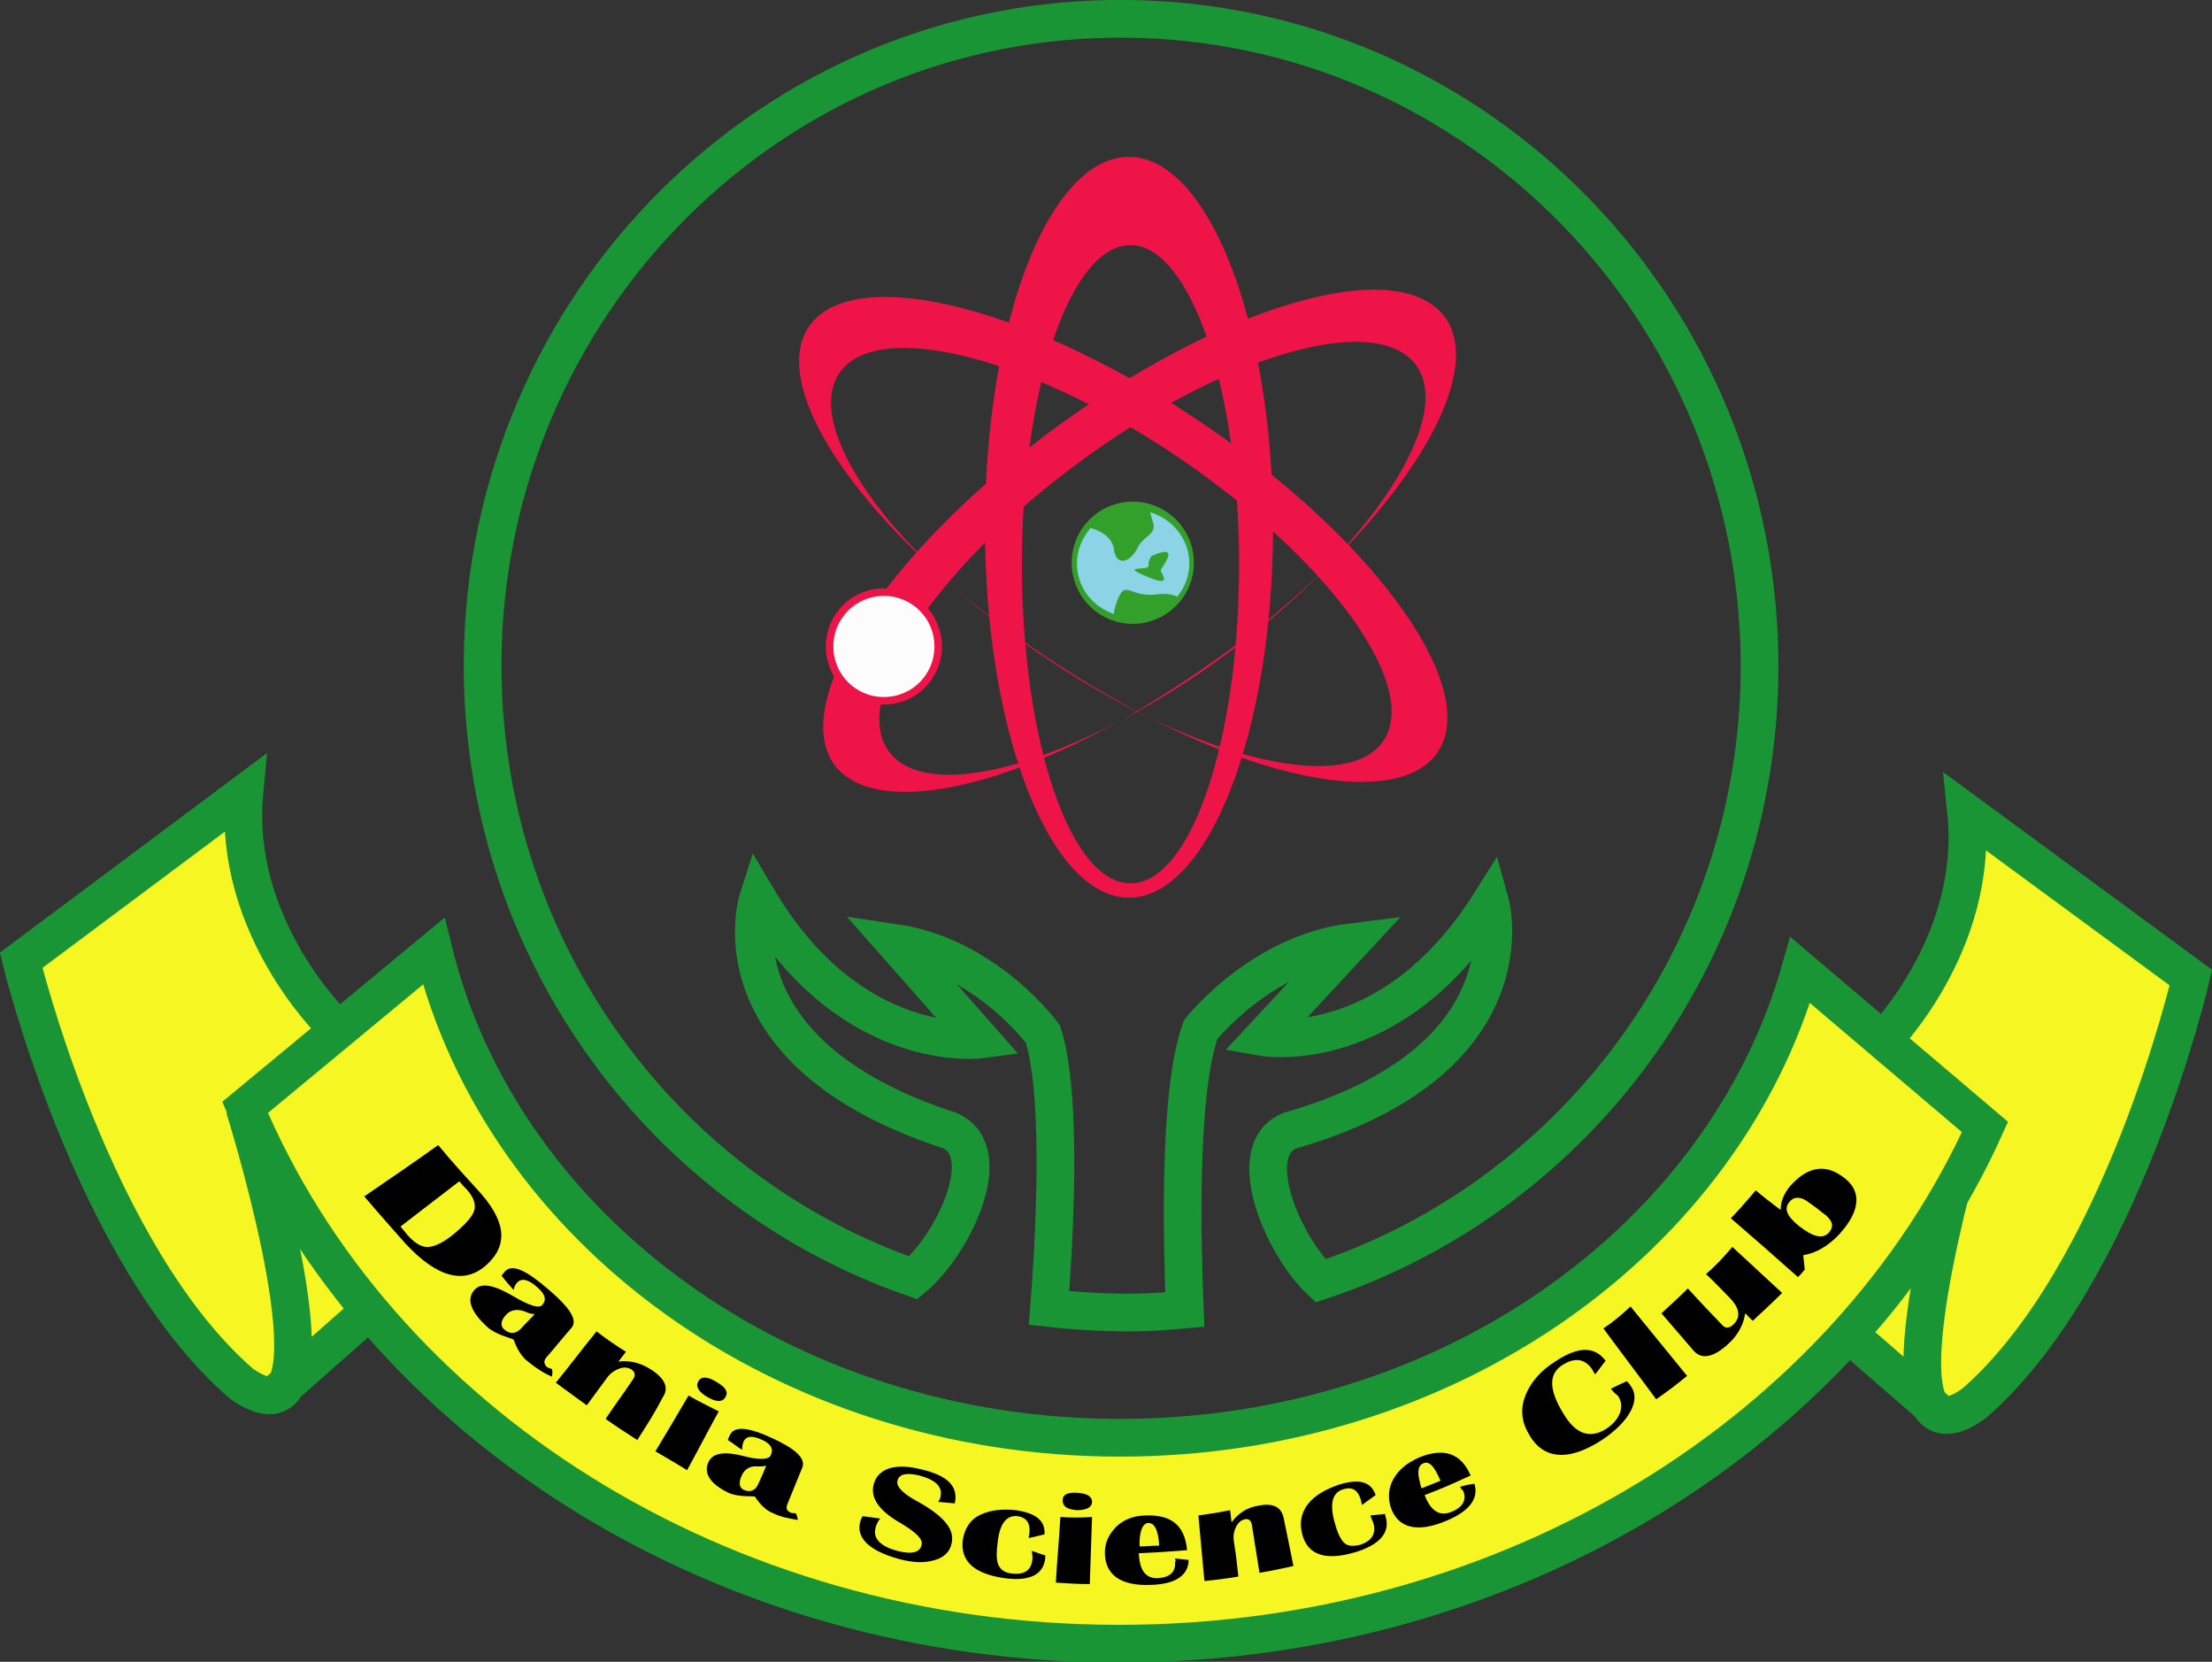 <?xml version="1.0" encoding="utf-8"?>
<!-- Generator: Adobe Illustrator 11.0, SVG Export Plug-In . SVG Version: 6.0.0 Build 78)  -->
<!DOCTYPE svg PUBLIC "-//W3C//DTD SVG 1.0//EN"    "http://www.w3.org/TR/2001/REC-SVG-20010904/DTD/svg10.dtd">
<svg  xmlns="http://www.w3.org/2000/svg" xmlns:xlink="http://www.w3.org/1999/xlink" xmlns:a="http://ns.adobe.com/AdobeSVGViewerExtensions/3.0/"
	 width="293.3" height="220.3" viewBox="0 0 293.3 220.3" style="overflow:visible;enable-background:new 0 0 293.3 220.3"
	 xml:space="preserve">
	<rect x="0" y="0" width="293.3" height="220.3" fill="#333333" stroke="none"/>
	<style type="text/css">
	<![CDATA[
		.st0{fill:#EF1448;}
		.st1{fill:#8BD3E5;}
		.st2{fill:#FCFCFC;stroke:#EF1448;}
		.st3{fill:#F6F623;stroke:#1A9535;stroke-width:5;}
		.st4{fill:#33A02C;}
		.st5{fill:none;stroke:#1A9535;stroke-width:5;}
	]]>
	</style>
		<g id="Layer_1">
			<g>
				<path class="st3" d="M257.4,187.5l-25.7-22.3l17.7-27c0,0,13.1-13,11.3-30.5l29.8,21.9c0,0-9.1,39.3-28.7,56.4
					C259.9,187.4,258.5,187.8,257.4,187.5c-7.3-2,3.6-38.2,3.6-38.2"/>
			</g>
			<g>
				<path class="st3" d="M36.4,184.9l25.5-22.5L44,135.6c0,0-13.2-12.9-11.6-30.4L2.8,127.3c0,0,9.5,39.2,29.3,56.2
					C34,184.8,35.4,185.2,36.4,184.9c7.3-2.1-4-38.1-4-38.1"/>
			</g>
			<path class="st3" d="M238.7,128.6c-10.1,35.6-46.6,62-90.2,62c-44.6,0-81.9-27.6-91-64.5l-25,20.7
				c17.4,41.5,62.7,71.1,115.9,71.1c52.1,0,96.7-28.4,114.8-68.5L238.7,128.6z"/>
			<g>
				<g>
					<path class="st5" d="M147.3,2.5c-46.7,0.7-84,39.7-83.3,87.1c0.6,37.1,24.3,68.4,57.1,79.8c5.2-4.3,11.2-16.6,4.9-19.5
						c-32-10.4-25.5-30.7-25.5-30.7c12.4,20.9,29.5,18.6,29.5,18.6l-11.3-12.8c12.1,1.8,19.6,12.1,19.6,12.1
						c2.7,8.5,1.4,28.8,0.8,36.3c3.6,0.4,7.2,0.6,10.9,0.6c2.4,0,4.8-0.2,7.1-0.4c-0.3-7.5-1-28.6,2.1-37.1c0,0,7.9-10.1,20-11.6
						l-11.7,12.6c0,0,17,3,30.1-17.8c0,0,5.8,20.9-26.6,30.2c-6.3,2.6-0.9,15.2,4.1,19.9c34.3-11.4,58.8-44.4,58.2-82.9
						C232.5,39.6,194.1,1.8,147.3,2.5z"/>
				</g>
			</g>
			<g>
				<g>
					<path class="st0" d="M149.7,20.8c-10.6,0-19.1,22-19.1,49.1c0,27.1,8.6,49.1,19.1,49.1c10.5,0,19.1-22,19.1-49.1
						C168.8,42.8,160.2,20.8,149.7,20.8z M149.9,117.1c-8,0-14.4-18.9-14.4-42.3c0-23.3,6.4-42.3,14.4-42.3
						c7.9,0,14.4,18.9,14.4,42.3C164.3,98.2,157.9,117.1,149.9,117.1z"/>
				</g>
			</g>
			<g>
				<g>
					<path class="st0" d="M160,56.5c-22.9-15.7-46.5-21.7-52.6-13.4c-4.8,6.6,2.7,20.1,17.5,33.3c-11.6-10.8-17.4-21.7-13.5-27.1
						c5.2-7.1,25.5-1.9,45.4,11.7c19.8,13.6,31.7,30.3,26.5,37.4c-3.9,5.3-16.3,3.7-30.6-3.1c17.5,8.9,33.1,11.1,37.8,4.6
						C196.5,91.6,182.9,72.2,160,56.5z M124.9,76.4c3.8,3.5,8.1,7,13,10.3c5,3.4,10,6.3,14.8,8.6c-4.8-2.4-9.8-5.4-14.7-8.7
						C133.1,83.3,128.7,79.9,124.9,76.4z"/>
				</g>
			</g>
			<circle class="st4" cx="150.2" cy="74.6" r="8.1"/> 
			<g>
				<g>
					<path class="st1" d="M149.2,78.2c0.8-0.1,1.8,0.9,4.1,0.6c1.6-0.2,2.4,0.1,2.8,0.3c1-1.2,1.6-2.8,1.6-4.4
						c0-3.2-2.2-5.9-5.2-6.8l0.3,1.1c0.8,1.9-1.2,1.9-2,3.7c-0.9,1.8-2.8,2.5-3.1,0.1c-0.3-1.9-2.3-2.6-3.1-2.8
						c-1.1,1.3-1.8,2.9-1.8,4.7c0,3.1,2,5.7,4.9,6.7C147.7,80.6,148.5,78.2,149.2,78.2z"/>
				</g>
			</g>
			<path class="st4" d="M152.7,73.7c0,0-0.5,0.6-0.4,1.3c0.1,0.7-4-0.1-0.3,1.4c3.7,1.6,1.9-0.4,1.9-0.8
				C154,75.2,156.8,71.9,152.7,73.7z"/>
			<g>
				<g>
					<path class="st0" d="M191.4,41.8c-6.5-8.1-29.7-1.2-52,15.3c-22.2,16.5-35,36.4-28.6,44.5c5.1,6.3,20.5,3.5,37.6-6
						c-14,7.4-26.3,9.4-30.4,4.2c-5.5-6.9,5.6-24.1,24.8-38.3c19.2-14.3,39.3-20.2,44.8-13.3c4.2,5.2-1.2,16.3-12.3,27.6
						C189.5,62,196.5,48.2,191.4,41.8z M148.5,95.6c4.7-2.5,9.6-5.5,14.4-9.1c4.7-3.5,8.9-7.1,12.5-10.8c-3.7,3.6-7.9,7.2-12.6,10.6
						C158,89.8,153.2,92.9,148.5,95.6z"/>
				</g>
			</g>
			<path class="st2" d="M124.4,85.7c0,4-3.2,7.2-7.2,7.2c-4,0-7.2-3.2-7.2-7.2c0-4,3.2-7.2,7.2-7.2
				C121.2,78.5,124.4,81.7,124.4,85.7z"/>
			<g>
				<g>
					<path d="M48.3,158.6c3.9-2.7,5.9-4,9.8-6.8c2,2.4,3.1,3.6,5.2,5.9c3.7,4,4.2,7.2,1.3,9.9c-2.9,2.7-6.5,1.9-10.8-2.7
						C51.6,162.4,50.5,161.2,48.3,158.6z M53.1,162.6c0.4,0.5,0.6,0.7,1,1.2c1,1.1,1.9,1.6,2.8,1.5c0.9-0.1,2.1-0.7,3.5-1.9
						s2.3-2.2,2.5-3c0.2-0.8-0.1-1.7-1-2.7c-0.4-0.4-0.6-0.6-1-1.1C57.8,159,56.2,160.2,53.1,162.6z"/>
					<path d="M73.2,182.5c-1.2-0.5-2.2-1.2-3.2-2c-1.4-1.1-1.8-2.8-1.9-2.9c-0.2-0.2-2.3-0.6-3.5-1.7c-2.3-2.1-2.8-3.8-1.6-5
						c0.9-0.9,2.6-0.5,5,0.9c2.2,1.3,3.5,1.7,3.9,1.2c0.6-0.7,0.4-1.4-0.6-2.3c-1.2-1.1-2.1-1.3-2.7-0.7c-0.2,0.2-0.4,0.5-0.5,1
						c-0.7-0.8-1-1.1-1.6-1.9c0.2-0.2,0.3-0.4,0.5-0.6c1-1,2.9,0,5.8,2.5c2.8,2.4,3.8,4,3,5c-1.4,1.6-2,2.4-3.4,4
						c-0.3,0.4-0.3,0.8,0.1,1.2c0.1,0.1,0.4,0.2,0.7,0.3C73.3,182,73.2,182.2,73.2,182.5z M70.9,174.2c-0.4,0-0.8-0.1-1.2-0.3
						c-1-0.4-1.9-0.3-2.5,0.3c-0.8,0.8-0.9,1.5-0.4,2c0.8,0.7,1.6,0.7,2.4-0.2C69.8,175.3,70.2,175,70.9,174.2z"/>
					<path d="M84.5,190.9c-1.7-1.1-2.5-1.6-4.2-2.8c1.4-2.1,2.2-3.1,3.6-5.2c0.4-0.5,0.3-1-0.1-1.3c-0.4-0.3-1-0.4-1.6-0.2
						c-0.6,0.2-1.2,0.6-1.6,1.1c-1.1,1.5-1.7,2.3-2.8,3.8c-1.6-1.2-2.5-1.8-4.1-3c2.2-2.7,3.2-4.1,5.4-6.8c1.3,1,2.6,1.9,3.9,2.7
						c-0.4,0.5-0.6,0.8-1,1.3c1.6-0.2,3,0.2,4.4,1.1c1.8,1.2,2.3,2.4,1.5,3.6C86.7,187.5,85.9,188.7,84.5,190.9z"/>
					<path d="M86.9,192.4c1.8-3,2.7-4.5,4.4-7.4c1.2,0.7,2.6,1.4,4,2.1c-1.7,3.1-2.5,4.7-4.2,7.8C89.5,193.9,88.6,193.4,86.9,192.4z
						 M95,183.2c1.2,0.7,1.6,1.3,1.2,2s-1.2,0.7-2.4,0c-1.2-0.7-1.6-1.4-1.2-2.1S93.9,182.5,95,183.2z"/>
					<path d="M105.8,201.5c-1.2-0.2-2.3-0.4-3.3-0.9c-1.5-0.6-2.3-2.1-2.4-2.2c-0.2-0.1-2.2,0.1-3.5-0.5c-2.5-1.2-3.4-2.7-2.6-4.2
						c0.6-1.1,2.1-1.3,4.5-0.7c2.2,0.6,3.5,0.5,3.7-0.1c0.4-0.8,0-1.5-1.1-2c-1.3-0.6-2.1-0.6-2.5,0.2c-0.1,0.2-0.2,0.6-0.2,1.1
						c-0.8-0.5-1.1-0.8-1.9-1.3c0.1-0.3,0.2-0.5,0.3-0.7c0.6-1.2,2.5-1,5.7,0.5c3,1.4,4.3,2.6,3.9,3.8c-0.8,2-1.2,2.9-2,4.9
						c-0.2,0.5-0.1,0.9,0.4,1.1c0.1,0.1,0.4,0.1,0.7,0.1C105.7,200.9,105.7,201.1,105.8,201.5z M101.6,194.3
						c-0.4,0.1-0.7,0.1-1.1,0.1c-1-0.1-1.7,0.3-2.1,1.1c-0.5,1-0.4,1.7,0.2,2c0.9,0.4,1.6,0.1,2-0.9
						C101,195.7,101.2,195.3,101.6,194.3z"/>
					<path d="M126.6,199.3c-0.9-0.1-1.3-0.1-2.2-0.2c0.2-0.3,0.3-0.5,0.3-0.7c0.3-1.3-0.6-2.2-2.8-2.8c-1.7-0.4-2.7-0.2-2.9,0.7
						c-0.2,0.7,0.6,1.6,2.4,2.6c3.5,1.9,5.2,3.7,4.8,5.6c-0.2,1.1-0.9,1.9-2.2,2.3c-1.3,0.4-2.8,0.4-4.7-0.1
						c-4.1-1.1-5.9-2.9-5.2-5.1c0.1-0.2,0.1-0.4,0.3-0.6c0.9,0.1,1.4,0.2,2.3,0.3c-0.3,0.4-0.5,0.8-0.6,1.2
						c-0.4,1.4,0.6,2.5,2.9,3.1c1.9,0.5,3,0.2,3.2-0.8c0.2-0.8-0.8-1.7-2.8-2.9c-3-1.7-4.1-3.5-3.5-5.3c0.3-1,1.1-1.7,2.2-2
						c1.2-0.3,2.5-0.2,4.1,0.2C125.6,195.6,127.1,197,126.6,199.3z"/>
					<path d="M136.8,205.6c0.7,0.2,1.1,0.4,1.8,0.6c0,0.1,0,0.2,0,0.3c-0.2,2.2-2,3.2-5.5,2.7c-4.1-0.6-5.9-2.4-5.4-5.3
						c0.3-1.4,1-2.5,2.3-3.1s2.8-0.8,4.7-0.6c2.7,0.4,3.9,1.4,3.8,3.2c-0.8,0.2-1.2,0.3-2.1,0.5c0-0.3,0.1-0.5,0.1-0.8
						c0.1-1.2-0.4-1.9-1.5-2.1c-1.5-0.2-2.4,0.9-2.7,3.3c-0.2,1.5-0.2,2.6,0.1,3.2c0.3,0.6,0.8,1,1.8,1.1c1.7,0.2,2.6-0.5,2.7-2
						C136.9,206.4,136.9,206.1,136.8,205.6z"/>
					<path d="M140,209.8c0.2-3.5,0.4-5.2,0.6-8.7c1.3,0.1,2.7,0.1,4.2,0c-0.1,3.6-0.2,5.4-0.3,8.9C142.7,210,141.8,209.9,140,209.8z
						 M142.9,197.9c1.3,0.1,1.9,0.5,1.9,1.2s-0.7,1.1-2,1.1c-1.3-0.1-1.9-0.5-1.9-1.3S141.6,197.8,142.9,197.9z"/>
					<path d="M155.8,206.6c0.7,0.1,1.1,0.1,1.8,0.2c0,2-1.7,3.2-4.9,3.3c-4.2,0.2-6.2-1.4-6.2-4.3c0-1.4,0.6-2.5,1.6-3.5
						c1-0.9,2.3-1.4,3.9-1.4c3.3-0.1,5.1,1.3,5.4,4.6c-2.5,0.2-3.8,0.3-6.4,0.4c0.1,2.3,0.9,3.4,2.6,3.3c1.5-0.1,2.3-0.8,2.2-2.1
						C155.9,207.1,155.9,206.9,155.8,206.6z M151.1,205c1,0,1.6-0.1,2.6-0.1c-0.1-2-0.6-3-1.4-3c-0.7,0-1.1,0.8-1.2,2.3
						C151.1,204.5,151.1,204.7,151.1,205z"/>
					<path d="M171.5,207.6c-1.8,0.4-2.7,0.6-4.5,0.9c-0.4-2.5-0.6-3.8-1-6.3c-0.1-0.6-0.4-0.9-0.9-0.8c-0.5,0.1-0.9,0.4-1.2,1
						c-0.3,0.6-0.4,1.2-0.3,1.9c0.3,1.9,0.4,2.8,0.6,4.7c-1.8,0.3-2.7,0.4-4.5,0.6c-0.3-3.5-0.5-5.2-0.8-8.7
						c1.4-0.2,2.8-0.4,4.2-0.7c0.1,0.6,0.1,1,0.2,1.6c0.9-1.2,2.1-2,3.6-2.2c1.9-0.4,3,0.2,3.3,1.6C170.7,203.7,171,205,171.5,207.6
						z"/>
					<path d="M181.7,200.9c0.8-0.1,1.2-0.1,1.9-0.2c0.1,0.1,0.1,0.2,0.1,0.3c0.7,2.1-0.7,3.8-4.1,4.8c-4.1,1.2-6.4,0.2-7-2.7
						c-0.3-1.4,0-2.7,0.9-3.8c0.9-1.1,2.3-1.9,4.1-2.5c2.6-0.8,4.2-0.4,4.8,1.4c-0.7,0.5-1.1,0.8-1.8,1.3c-0.1-0.3-0.1-0.5-0.2-0.8
						c-0.4-1.2-1.1-1.6-2.2-1.3c-1.5,0.4-1.9,1.8-1.3,4.2c0.4,1.5,0.8,2.4,1.3,2.9c0.5,0.5,1.2,0.5,2.1,0.3c1.6-0.5,2.2-1.5,1.8-2.9
						C182,201.7,181.9,201.4,181.7,200.9z"/>
					<path d="M193.6,197.1c0.7-0.2,1.1-0.3,1.9-0.4c0.6,1.9-0.6,3.6-3.7,4.9c-4,1.7-6.5,0.9-7.4-1.8c-0.4-1.3-0.3-2.6,0.4-3.8
						c0.7-1.2,1.8-2.1,3.4-2.8c3.2-1.3,5.5-0.6,6.8,2.4c-2.4,1.1-3.7,1.7-6.1,2.6c0.8,2.1,2,2.9,3.6,2.2c1.5-0.6,2-1.6,1.5-2.8
						C193.8,197.5,193.7,197.3,193.6,197.1z M188.5,197.3c1-0.4,1.5-0.6,2.5-1c-0.8-1.9-1.5-2.7-2.3-2.3c-0.7,0.3-0.8,1.2-0.4,2.6
						C188.3,196.8,188.4,197,188.5,197.3z"/>
					<path d="M213.6,184.1c0.8-0.4,1.2-0.6,2.1-1c0.2,0.2,0.4,0.4,0.5,0.6c0.7,0.9,0.7,2.1,0,3.4c-0.7,1.3-2,2.6-3.8,3.8
						c-4.6,3-8,2.5-9.8-1c-0.9-1.6-1-3.3-0.3-5c0.7-1.7,2-3.2,3.9-4.4c3-2,5.2-2.1,6.7-0.1c-0.6,0.7-0.8,1.1-1.4,1.8
						c-0.2-0.3-0.3-0.5-0.4-0.7c-1-1.4-2.3-1.6-4-0.5c-1.8,1.2-1.7,3.3,0.2,6.4c1.6,2.7,3.5,3.4,5.7,2c0.9-0.6,1.5-1.3,1.8-2.1
						s0.2-1.6-0.3-2.3C214.2,184.8,213.9,184.5,213.6,184.1z"/>
					<path d="M216.2,173.2c3,3.7,4.5,5.5,7.5,9.2c-1.6,1.3-2.4,1.9-4.1,3.1c-2.8-3.8-4.2-5.6-7-9.4
						C213.7,175.4,214.9,174.4,216.2,173.2z"/>
					<path d="M229.7,165.3c2.6,2.4,3.9,3.6,6.6,6.1c-1.5,1.5-2.3,2.2-3.9,3.7c-0.4-0.4-0.6-0.6-1-1c-0.2,1.5-1,3-2.4,4.2
						c-1.9,1.7-3.4,1.9-4.4,0.8c-1.7-2-2.6-3-4.3-5c1.2-1.1,2.4-2.2,3.5-3.3c1.8,2,2.8,3,4.6,4.9c0.4,0.4,0.8,0.4,1.3,0
						c1.2-1,1-2.3-0.4-3.7c-1.2-1.2-1.8-1.9-3.1-3.1C227.5,167.8,228.6,166.6,229.7,165.3z"/>
					<path d="M238.4,169.3c-3.5-3.1-5.3-4.7-8.9-7.8c0.6-0.6,1.7-1.8,3.3-3.7c1.3,1.1,2,1.6,3.3,2.6c0-1.2,0.5-2.2,1.2-3.1
						c2.2-2.5,4.5-3.1,6.9-1.4c2.7,1.8,2.6,4.5-0.3,7.7c-1.4,1.5-3,2.5-4.8,2.8c0.1,0.8,0.1,1.1,0.2,1.9
						C239,168.7,238.8,168.9,238.4,169.3z M237.3,159.3c-0.8,0.9-0.4,1.9,1.2,3.2c1.9,1.5,3.2,1.8,4,0.9c0.7-0.8,0.5-1.5-0.4-2.3
						c-0.7-0.5-1-0.8-1.7-1.3c-0.4-0.3-0.6-0.4-1-0.7C238.5,158.6,237.8,158.7,237.3,159.3z"/>
				</g>
			</g>
		</g>
	</svg>
